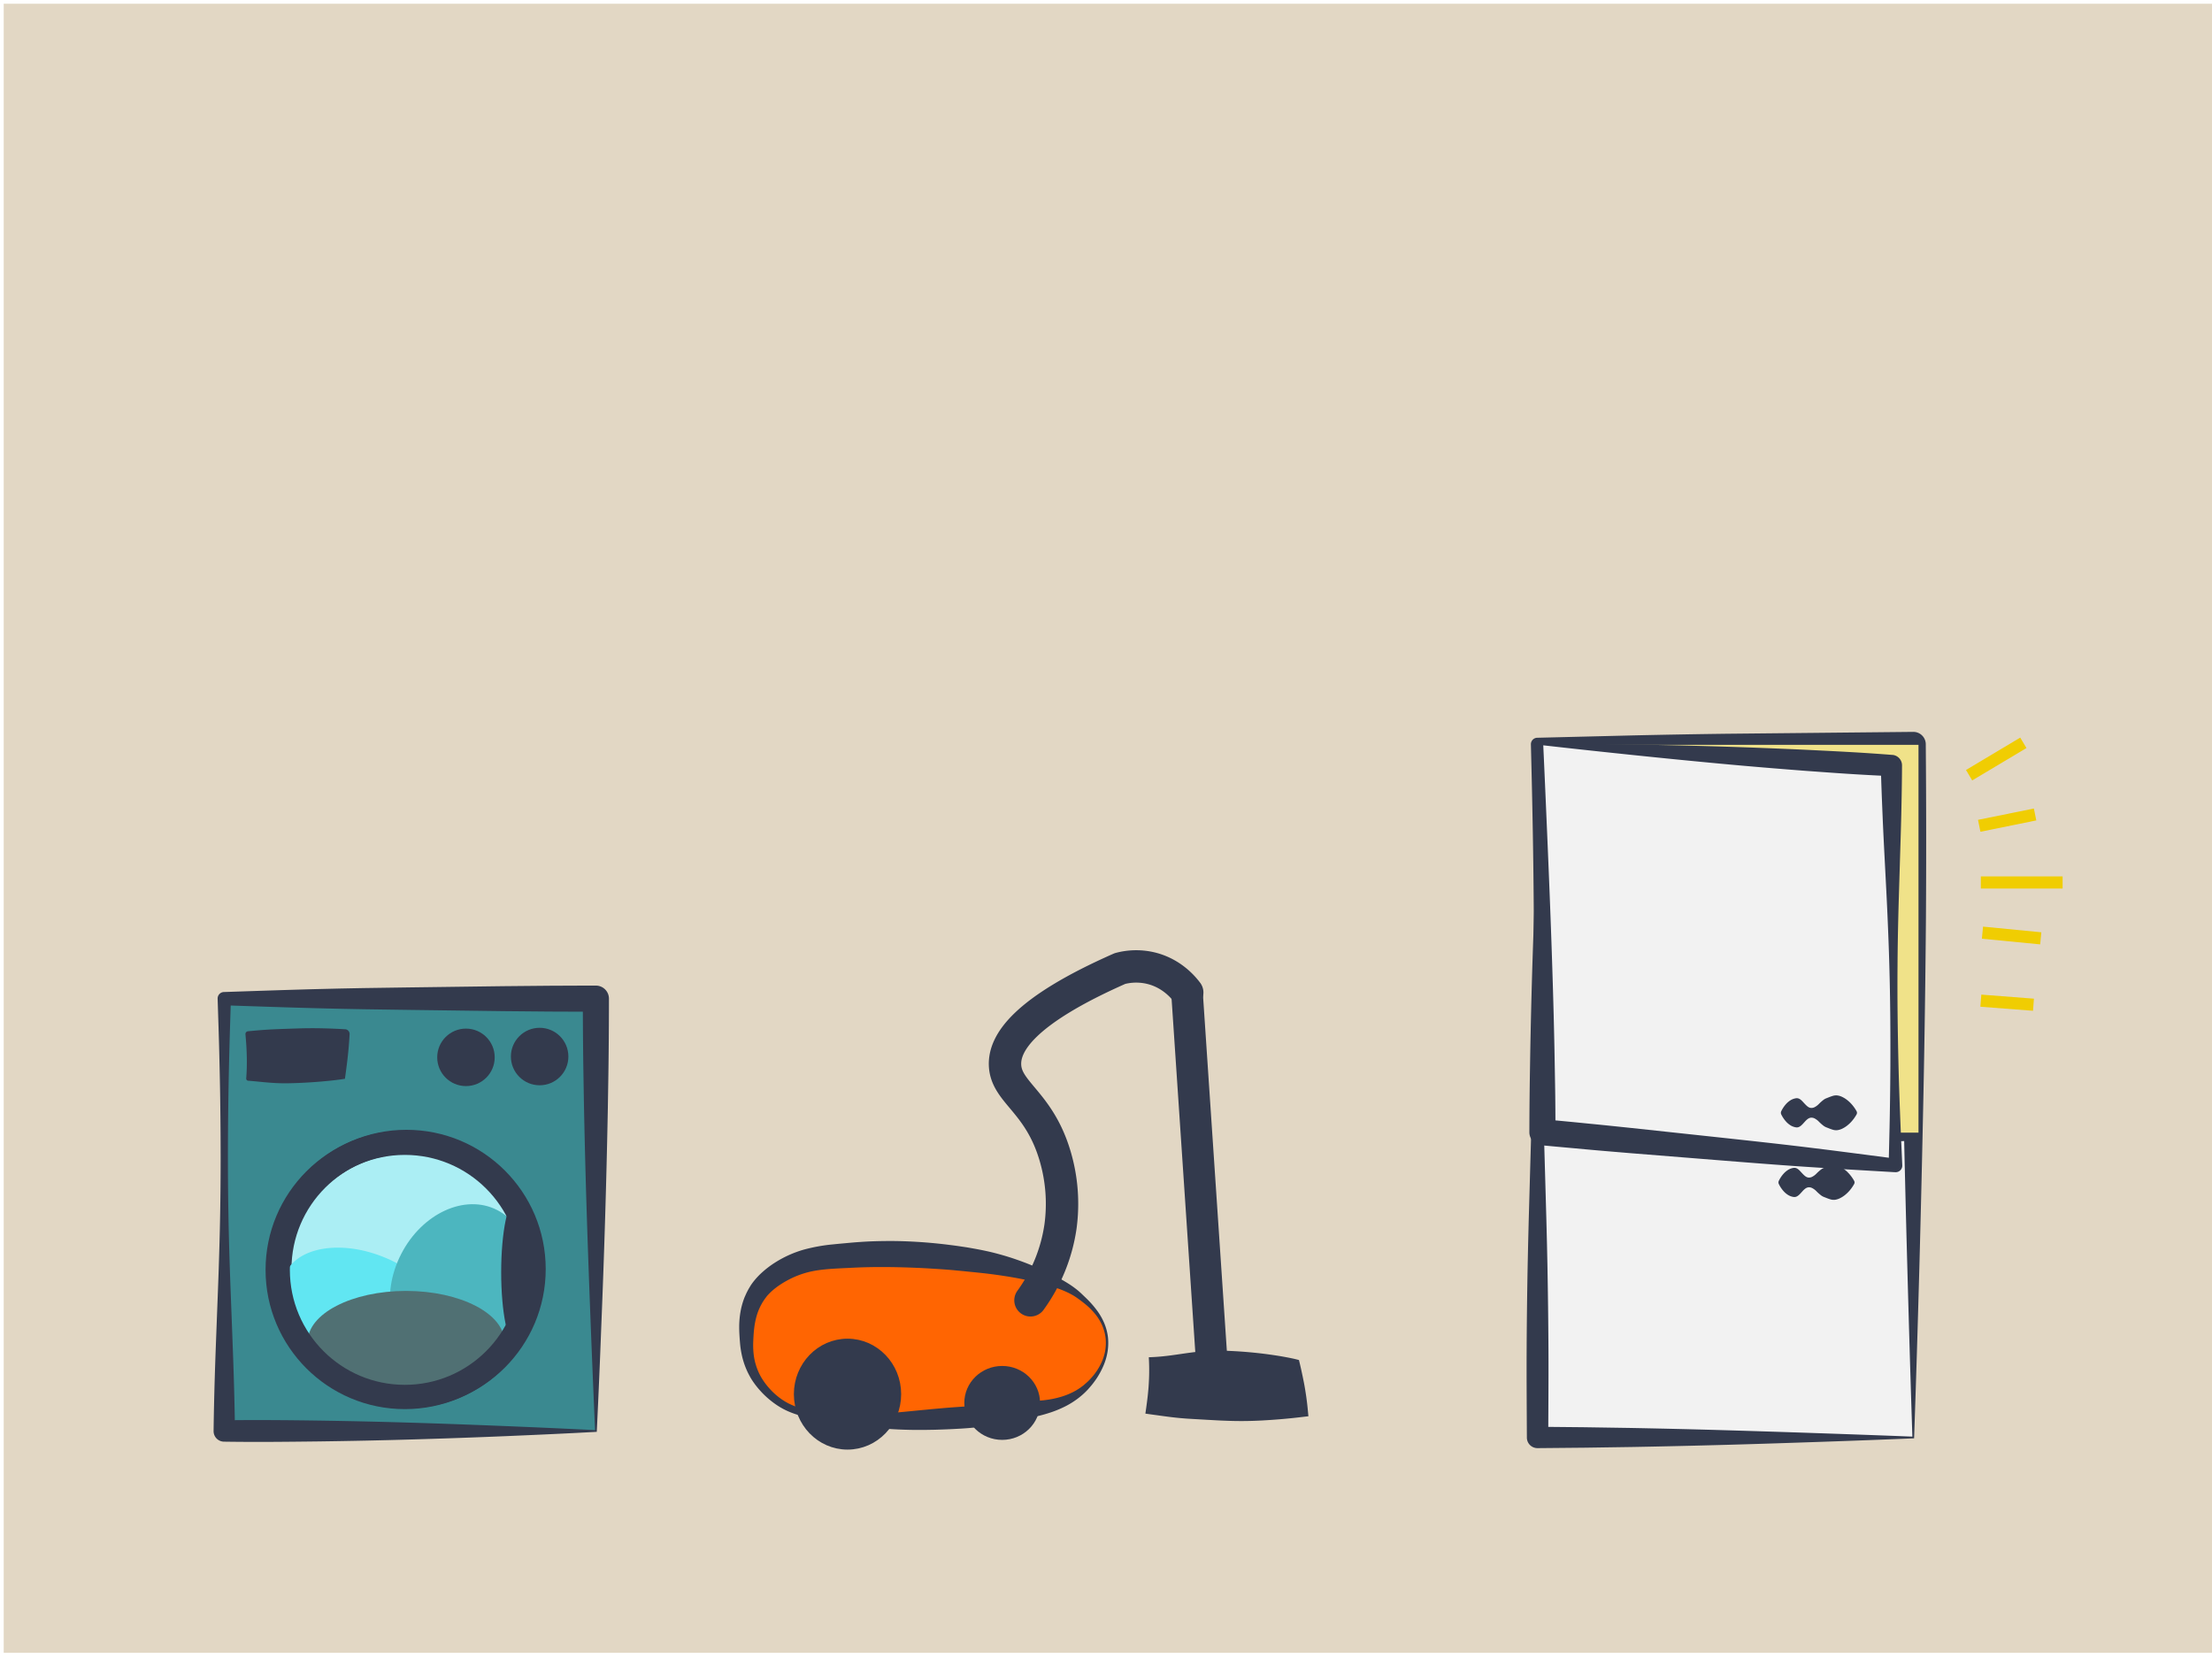 <svg xmlns="http://www.w3.org/2000/svg" viewBox="0 0 2732 2048">
  <defs>
    <style>
      .class-1 {
        fill: #e2d7c4;
      }

      .class-2 {
        fill: #3a8990;
      }

      .class-10, .class-3 {
        fill: #333a4d;
      }

      .class-4 {
        fill: #abeef4;
      }

      .class-10, .class-11, .class-12, .class-14, .class-4, .class-8 {
        stroke: #333a4d;
      }

      .class-11, .class-12, .class-14, .class-4, .class-8 {
        stroke-linecap: round;
        stroke-linejoin: round;
      }

      .class-4, .class-8 {
        stroke-width: 30px;
      }

      .class-5 {
        fill: #61e6f2;
      }

      .class-6 {
        fill: #4cb6bf;
      }

      .class-7 {
        fill: #507073;
      }

      .class-11, .class-12, .class-14, .class-15, .class-8 {
        fill: none;
      }

      .class-9 {
        fill: #ff6502;
      }

      .class-10, .class-15 {
        stroke-miterlimit: 10;
      }

      .class-10 {
        stroke-width: 10px;
      }

      .class-11 {
        stroke-width: 40px;
      }

      .class-12 {
        stroke-width: 39px;
      }

      .class-13 {
        fill: #f2f2f2;
      }

      .class-14 {
        stroke-width: 20px;
      }

      .class-15 {
        stroke: #f0cd02;
        stroke-width: 15px;
      }

      .class-16 {
        fill: #f0e289;
      }
    </style>
  </defs>
  <title>household</title>
  <g id="baggrund">
    <rect class="class-1" x="4.57" y="4.61" width="2727.43" height="2036.89"/>
  </g>
  <g id="vaskemaskine_lag">
    <g id="vaskemaskine">
      <g>
        <rect class="class-2" x="277" y="1233.5" width="459" height="534"/>
        <path class="class-3" d="M737.06,1768.56c-36.36,2-73.73,3.69-111.5,5.28s-76.12,2.94-114.74,4.08-77.58,1.95-116.61,2.48q-29.28.38-58.6.55T277,1780.7h-.35a13,13,0,0,1-12.85-13.19c.28-22.25.81-44.5,1.47-66.75s1.55-44.5,2.38-66.75,1.75-44.5,2.48-66.75,1.37-44.5,1.74-66.75c.82-44.5.78-89,.21-133.5-.25-22.25-.75-44.5-1.28-66.75s-1.32-44.5-2-66.75a8,8,0,0,1,7.7-8.2H277c38.25-1.29,76.5-2.61,114.75-3.63l28.69-.69,28.68-.56,57.38-.83,114.75-1.51,57.37-.53c19.13-.06,38.26-.21,57.38-.18h0a16.12,16.12,0,0,1,16.1,16.14q0,34.1-.38,68.2c-.21,22.73-.64,45.43-1,68.12q-1.31,68-3.36,135.41t-4.74,133.31C741,1682.5,739.1,1726,737.06,1768.56Zm-2.12-2.12c-2-46.41-3.89-91.94-5.62-137s-3.35-89.54-4.74-133.69-2.49-87.94-3.36-131.59c-.34-21.81-.77-43.61-1-65.38s-.36-43.53-.38-65.3L736,1249.64c-19.12,0-38.25-.12-57.38-.18l-57.37-.53-114.75-1.51-57.38-.83-28.68-.56-28.69-.69c-38.25-1-76.5-2.34-114.75-3.63l8.21-8.21c-.69,22.25-1.44,44.5-2,66.75s-1,44.5-1.28,66.75c-.57,44.5-.61,89,.21,133.5.37,22.25,1,44.5,1.74,66.75s1.65,44.5,2.48,66.75,1.71,44.5,2.38,66.75,1.19,44.5,1.47,66.75L277,1754.3q28.11-.4,56.14-.25t56.15.55c37.47.53,75,1.36,112.89,2.48s76.06,2.52,114.76,4.08S694.8,1764.41,734.94,1766.44Z"/>
      </g>
      <circle class="class-3" cx="666.5" cy="1305" r="35.5"/>
      <circle class="class-3" cx="575.5" cy="1306" r="35.5"/>
      <g>
        <rect class="class-3" x="307" y="1277.5" width="118.52" height="54.5"/>
        <path class="class-3" d="M426,1332.49c-4.27.7-8.79,1.27-13.41,1.8s-9.35,1-14.18,1.43c-9.66.86-19.66,1.52-29.82,1.92-5.09.2-10.21.36-15.36.4s-10.36-.15-15.55-.46c-10.39-.61-20.66-1.92-30.69-2.68l-.44,0a2.68,2.68,0,0,1-2.46-2.87c.34-4.54.62-9.08.71-13.63s.11-9.08,0-13.62-.29-9.08-.58-13.62-.68-9.09-1.06-13.63a3.49,3.49,0,0,1,3.16-3.77l.67-.06c9.88-.91,19.75-1.8,29.63-2.26s19.75-.76,29.63-1.09,19.75-.44,29.63-.25,19.75.58,29.63,1.16l.7,0a5.9,5.9,0,0,1,5.57,6.23c-.27,4.91-.6,9.8-1,14.63s-.89,9.58-1.4,14.22-1.08,9.16-1.67,13.52q-.4,3.29-.84,6.44Zm-1-1-1.7-14.63-1.66-13.73c-.52-4.44-1-8.77-1.4-13s-.75-8.45-1-12.62l6.28,6.27q-14.82.87-29.63,1.16c-9.88.19-19.76.06-29.63-.25s-19.75-.69-29.63-1.09-19.75-1.35-29.63-2.26l3.83-3.83c-.38,4.54-.79,9.08-1.06,13.63s-.49,9.08-.58,13.62-.11,9.08,0,13.62.37,9.09.71,13.63l-2.9-2.9c9.72-.76,19.2-2.07,28.56-2.68,4.69-.31,9.37-.46,14.09-.46s9.48.2,14.27.4c9.59.4,19.34,1.06,29.44,1.92q7.56.63,15.44,1.43C414.06,1330.24,419.42,1330.81,425,1331.51Z"/>
      </g>
      <g id="trumle">
        <circle class="class-4" cx="502" cy="1567.5" r="157"/>
        <ellipse class="class-5" cx="450.6" cy="1615.6" rx="67.1" ry="106.89" transform="translate(-1212.34 1396.85) rotate(-66.92)"/>
        <ellipse class="class-6" cx="567.14" cy="1585.77" rx="102.5" ry="80.57" transform="translate(-1102.54 1365.61) rotate(-62.81)"/>
        <ellipse class="class-7" cx="501.5" cy="1657.5" rx="121.5" ry="63"/>
      </g>
      <g id="lage">
        <circle class="class-8" cx="500" cy="1568.5" r="157"/>
        <ellipse class="class-3" cx="637.5" cy="1571.5" rx="18.5" ry="90"/>
      </g>
    </g>
  </g>
  <g id="stovsuger_lag">
    <g id="stovsuger">
      <g>
        <path class="class-9" d="M1367,1652.5c3.22,29.88-17.62,52.29-22,57-23.11,24.86-55.15,29.21-78,32-25.25,3.08-45.76,7.26-78.84,9.4-65.11,4.2-98.57,6.2-143.16,1.6-40.93-4.22-64.71-7-86-23a95.31,95.31,0,0,1-27-31c-9.6-18.38-9.92-35.18-10-46-.1-12.86-.27-36.41,15-58,2.09-3,11.74-16.16,35-28,26.1-13.29,50.24-13.93,79-16,18.84-1.36,77.32-4.79,156,7a422.63,422.63,0,0,1,75,18c33.22,11.31,45.1,20.14,51,25C1344.31,1609.8,1364.16,1626.14,1367,1652.5Z"/>
        <path class="class-3" d="M1368.49,1652.34a69.44,69.44,0,0,1-.59,17.46,73.5,73.5,0,0,1-4.91,16.79,99.14,99.14,0,0,1-8.24,15.49c-1.62,2.45-3.35,4.84-5.16,7.16s-3.76,4.52-5.74,6.77a94.48,94.48,0,0,1-13.43,12,100.66,100.66,0,0,1-15.48,9.47,135.55,135.55,0,0,1-16.75,6.94c-5.71,1.91-11.49,3.54-17.26,4.9-2.89.68-5.76,1.3-8.61,1.9l-8.38,1.68-16.61,3.41c-11.15,2.28-22.58,4.35-34.16,5.83q-8.67,1.1-17.41,1.81c-2.89.22-5.86.44-8.68.6l-8.54.48c-5.69.3-11.39.55-17.11.72-2.86.09-5.71.21-8.58.26l-8.6.14a565.73,565.73,0,0,1-69.31-3.14c-5.78-.64-11.53-1.38-17.26-2.18-2.87-.39-5.73-.82-8.58-1.26s-5.71-.86-8.52-1.32l-17-2.65c-5.69-.88-11.37-1.84-17.08-2.91-11.38-2.14-22.92-4.94-33.89-9.84a91.44,91.44,0,0,1-15.6-9,110.17,110.17,0,0,1-13.71-11.52c-1.06-1.06-2.11-2.13-3.12-3.23s-2-2.22-3-3.34c-1.95-2.28-3.83-4.64-5.59-7.1a79,79,0,0,1-5-7.71c-1.48-2.66-2.89-5.37-4.14-8.17a97.21,97.21,0,0,1-5.89-17.46,116.52,116.52,0,0,1-2.7-18.07c-.25-3-.44-5.81-.61-8.77s-.28-6-.27-9a108.6,108.6,0,0,1,1.5-18.64,91.55,91.55,0,0,1,5.18-18.6l2-4.49c.7-1.48,1.48-2.93,2.23-4.39s1.65-2.84,2.48-4.27,1.82-2.87,2.84-4.27a89.93,89.93,0,0,1,13.46-14.45A116.26,116.26,0,0,1,958,1559a135.9,135.9,0,0,1,34.55-15.44,212.83,212.83,0,0,1,36.08-6.53c5.85-.61,11.58-1.12,17.23-1.64l4.22-.39,4.37-.38c2.92-.23,5.84-.45,8.76-.63,11.67-.82,23.34-1.1,35-1.14s23.29.38,34.91,1.08,23.19,1.78,34.73,3.13c5.76.75,11.53,1.4,17.27,2.28l8.61,1.28c2.87.46,5.72,1,8.58,1.5,5.71,1,11.41,2.14,17.17,3.4s11.44,2.73,17.1,4.33,11.28,3.31,16.83,5.22,11.06,3.9,16.5,6.06q16.33,6.48,32,14.4c5.22,2.68,10.4,5.48,15.43,8.6a118.64,118.64,0,0,1,14.58,10.34c1.15,1,2.27,2,3.35,3l3.13,3c2.1,2,4.2,4,6.23,6.1a115.5,115.5,0,0,1,11.23,13.45,75.54,75.54,0,0,1,8.42,15.37A64.69,64.69,0,0,1,1368.49,1652.34Zm-3,.32a55.33,55.33,0,0,0-4.39-16,62.18,62.18,0,0,0-8.78-14,84.88,84.88,0,0,0-11.8-11.72c-2.17-1.76-4.34-3.51-6.62-5.16l-3.44-2.48c-1.13-.79-2.25-1.56-3.39-2.28-9.19-5.72-19.7-9.54-30.34-12.76s-21.62-5.76-32.56-8-21.91-4-32.88-5.56c-5.49-.75-11-1.48-16.46-2.07s-11-1.18-16.62-1.72l-8.34-.85-8.35-.78c-5.55-.59-11.13-1-16.69-1.42-11.14-.74-22.27-1.49-33.41-1.91-22.27-.94-44.56-1.26-66.71-.58-2.77.09-5.53.2-8.3.33l-8.45.41c-5.72.27-11.35.52-16.85.85-11,.65-21.46,1.7-31.35,4A111.07,111.07,0,0,0,971.52,1582c-2.23,1.22-4.41,2.52-6.53,3.88-1.06.68-2.09,1.39-3.14,2.08s-2.05,1.43-3,2.19a73.91,73.91,0,0,0-10.67,9.64,30.45,30.45,0,0,0-2.14,2.67c-.69,1-1.49,1.9-2.12,2.92s-1.35,2-2,3.05l-1.8,3.17a70.73,70.73,0,0,0-5.61,13.77,97.13,97.13,0,0,0-3,15.18c-.33,2.63-.57,5.3-.75,8s-.33,5.63-.44,8.32a102.4,102.4,0,0,0,.52,15.91,78,78,0,0,0,1.29,7.76c.31,1.28.59,2.57,1,3.82l.54,1.9.62,1.88a73.77,73.77,0,0,0,2.92,7.37,65.14,65.14,0,0,0,3.74,7,85.55,85.55,0,0,0,9.72,12.87,84,84,0,0,0,12,11c1.09.78,2.16,1.6,3.27,2.36l3.39,2.18c1.17.67,2.35,1.31,3.53,2s2.42,1.18,3.63,1.78c9.79,4.57,20.64,7,31.7,8.55,1.39.18,2.77.4,4.16.56l4.19.45c2.79.31,5.61.54,8.42.8,5.64.41,11.29.8,17,1.08,11.34.6,22.54.78,33.77.43,22.42-.57,44.74-3.19,67.29-5.3l8.46-.82,8.47-.75c5.65-.51,11.32-1,17-1.41l8.52-.61,8.36-.58q8.31-.62,16.61-1.32l33.59-3.09c5.7-.48,11.44-1,17.24-1.29s11.37-.51,16.88-.9,10.91-.85,16.26-1.65a116.14,116.14,0,0,0,15.76-3.47,87.53,87.53,0,0,0,15-5.89c1.19-.62,2.39-1.26,3.57-1.91l3.44-2.14a40.56,40.56,0,0,0,3.34-2.32l1.64-1.21a16.52,16.52,0,0,0,1.6-1.27c2-1.79,4.17-3.55,6.11-5.53s3.77-4,5.54-6.15a74.28,74.28,0,0,0,9-13.91,60.1,60.1,0,0,0,5.42-15.68A58.64,58.64,0,0,0,1365.51,1652.66Z"/>
      </g>
      <ellipse class="class-10" cx="1046.75" cy="1722" rx="61.25" ry="63.5"/>
      <ellipse class="class-10" cx="1237.78" cy="1732.84" rx="41.78" ry="40.66"/>
      <path class="class-11" d="M1272.72,1606.11a205.42,205.42,0,0,0,37.07-91.11,208.24,208.24,0,0,0-6.71-87.36c-19.82-66.92-60.27-78.09-61.78-111.81-1.22-27.33,23.21-67.11,142-119.54a78.15,78.15,0,0,1,38.61-.35c25.83,6.42,40.21,24.36,44.41,30"/>
      <line class="class-12" x1="1466" y1="1225.5" x2="1498.5" y2="1710"/>
      <g>
        <rect class="class-3" x="1423.75" y="1680.93" width="179.5" height="58.15"/>
        <path class="class-3" d="M1602.19,1682c-9.06,1.64-17.48,2.92-25.71,4.14s-16.11,2.27-23.83,3.22c-15.42,1.88-30,3.24-44.27,4a200.18,200.18,0,0,1-21.05.15,204.82,204.82,0,0,1-20.67-2.22c-6.92-1.06-13.94-2.31-21.11-3.36s-14.46-1.84-21.8-2.19l4.76-4.75a266,266,0,0,0,.32,29.07c.14,2.42.36,4.85.55,7.27s.44,4.84.73,7.27c.53,4.84,1.19,9.69,1.85,14.53l-8.21-8.21c7.48-1,15-2.14,22.44-3s15-1.61,22.43-2.06l22.44-1.3,11.22-.61,5.61-.29,5.61-.21c15-.64,29.92-.5,44.88.28s29.91,2,44.87,3.75l-11.71,11.7q.4-3.1.93-6.28c.36-2.11.68-4.24,1.11-6.41.79-4.33,1.69-8.8,2.65-13.47s2-9.56,3-14.7S1601.21,1687.69,1602.19,1682Zm2.12-2.12c1,4,2,8.29,3,12.84s2,9.36,3,14.38,1.86,10.24,2.65,15.6c.43,2.68.75,5.4,1.11,8.13s.66,5.49.93,8.25l1,10.23-12.71,1.48c-15,1.74-29.92,2.94-44.87,3.75s-29.92.92-44.88.28l-5.61-.21-5.61-.29-11.22-.61-22.44-1.3q-11.2-.68-22.43-2.07c-7.48-.9-15-2-22.44-3l-9.16-1.28,1-6.94c.66-4.84,1.32-9.69,1.85-14.53.29-2.43.48-4.85.73-7.27s.41-4.85.55-7.27a266,266,0,0,0,.32-29.07l-.21-4.54,5-.22c7.62-.35,15.28-1.15,23.07-2.19s15.73-2.3,23.77-3.36,16.16-1.89,24.2-2.22,16-.23,23.83.16c15.67.7,31,2.06,45.48,3.94,7.24,1,14.28,2,21,3.22S1598.41,1678.22,1604.31,1679.87Z"/>
      </g>
    </g>
  </g>
  <g id="koleskab_lag">
    <g id="koleskab">
      <g>
        <rect class="class-13" x="1899" y="919.5" width="464" height="856"/>
        <path class="class-3" d="M2364.06,1776.56c-37.24,1.56-75.15,3-113.42,4.3s-76.94,2.61-115.9,3.68-78.17,2-117.5,2.72l-59.08.88-59.16.55a13.07,13.07,0,0,1-13.19-13v-.24c-.15-35.67-.45-71.33-.29-107s.61-71.33,1.3-107l.58-26.75.67-26.75,1.51-53.5c1-35.67,2.11-71.33,2.93-107s1.44-71.33,1.73-107,.28-71.33.11-107c-.33-71.33-1.76-142.67-3.56-214a8,8,0,0,1,7.8-8.2h.41l116-2.85q58-1.32,116-2.07L2363,904a15.33,15.33,0,0,1,15.49,15.17v.32q.89,108.36.18,217-.89,108.45-3.08,216.23t-5.05,213.9C2368.59,1637.36,2366.5,1707.53,2364.06,1776.56Zm-2.12-2.12c-2.44-73.64-4.53-146.13-6.48-218.06s-3.65-143.2-5.05-214.09-2.49-141.41-3.08-211.78-.41-140.58.18-211L2363,935l-232-2.36q-58-.76-116-2.07l-116-2.85,8.21-8.21c-1.8,71.33-3.23,142.67-3.56,214-.17,35.67-.24,71.33.11,107s.88,71.33,1.73,107,1.93,71.33,2.93,107l1.51,53.5.67,26.75.58,26.75q1,53.51,1.3,107c.16,35.67-.14,71.33-.29,107L1899,1762.31l56.84.55,56.92.88c38,.73,76.1,1.6,114.5,2.72s77,2.34,116.1,3.68S2321.84,1772.88,2361.94,1774.44Z"/>
      </g>
      <line class="class-14" x1="1906.02" y1="1400.5" x2="2350" y2="1399.5"/>
      <path class="class-3" d="M2200,1326.5a37.81,37.81,0,0,1,5.81-8.72,25.57,25.57,0,0,1,5.81-4.88,17.67,17.67,0,0,1,5.82-2.23,7.88,7.88,0,0,1,2.9-.11,7.62,7.62,0,0,1,2.91,1.24c1.94,1.24,3.87,3.62,5.81,5.66s3.88,3.91,5.82,4.61a6.77,6.77,0,0,0,2.9.41,8.84,8.84,0,0,0,2.91-.7,20.3,20.3,0,0,0,5.81-4.23,53.45,53.45,0,0,1,5.81-5.14,15,15,0,0,1,2.91-1.67c1-.4,1.94-.76,2.9-1.14a58.83,58.83,0,0,1,5.82-2.08,14,14,0,0,1,5.81-.4,20,20,0,0,1,5.81,1.91,31.68,31.68,0,0,1,5.82,3.67,41,41,0,0,1,5.81,5.52,47.52,47.52,0,0,1,5.81,8.28,4.15,4.15,0,0,1,0,4,47.52,47.52,0,0,1-5.81,8.28,41,41,0,0,1-5.81,5.52,31.68,31.68,0,0,1-5.82,3.67,20,20,0,0,1-5.81,1.91,14,14,0,0,1-5.81-.4,58.83,58.83,0,0,1-5.82-2.08c-1-.38-1.93-.74-2.9-1.14a15,15,0,0,1-2.91-1.67,53.45,53.45,0,0,1-5.81-5.14,20.3,20.3,0,0,0-5.81-4.23,8.84,8.84,0,0,0-2.91-.7,6.77,6.77,0,0,0-2.9.41c-1.94.7-3.88,2.46-5.82,4.61s-3.87,4.42-5.81,5.66a7.62,7.62,0,0,1-2.91,1.24,7.88,7.88,0,0,1-2.9-.11,17.67,17.67,0,0,1-5.82-2.23,25.57,25.57,0,0,1-5.81-4.88,37.81,37.81,0,0,1-5.81-8.72A4.57,4.57,0,0,1,2200,1326.5Z"/>
      <path class="class-3" d="M2197,1458.5a37.81,37.81,0,0,1,5.81-8.72,25.57,25.57,0,0,1,5.81-4.88,17.67,17.67,0,0,1,5.82-2.23,7.88,7.88,0,0,1,2.9-.11,7.62,7.62,0,0,1,2.91,1.24c1.94,1.24,3.87,3.62,5.81,5.66s3.88,3.91,5.82,4.61a6.77,6.77,0,0,0,2.9.41,8.84,8.84,0,0,0,2.91-.7,20.3,20.3,0,0,0,5.81-4.23,53.45,53.45,0,0,1,5.81-5.14,15,15,0,0,1,2.91-1.67c1-.4,1.94-.76,2.9-1.14a58.83,58.83,0,0,1,5.82-2.08,14,14,0,0,1,5.81-.4,20,20,0,0,1,5.81,1.91,31.68,31.68,0,0,1,5.82,3.67,41,41,0,0,1,5.81,5.52,47.52,47.52,0,0,1,5.81,8.28,4.15,4.15,0,0,1,0,4,47.52,47.52,0,0,1-5.81,8.28,41,41,0,0,1-5.81,5.52,31.68,31.68,0,0,1-5.82,3.67,20,20,0,0,1-5.81,1.91,14,14,0,0,1-5.81-.4,58.83,58.83,0,0,1-5.82-2.08c-1-.38-1.93-.74-2.9-1.14a15,15,0,0,1-2.91-1.67,53.45,53.45,0,0,1-5.81-5.14,20.3,20.3,0,0,0-5.81-4.23,8.84,8.84,0,0,0-2.91-.7,6.77,6.77,0,0,0-2.9.41c-1.94.7-3.88,2.46-5.82,4.61s-3.87,4.42-5.81,5.66a7.62,7.62,0,0,1-2.91,1.24,7.88,7.88,0,0,1-2.9-.11,17.67,17.67,0,0,1-5.82-2.23,25.57,25.57,0,0,1-5.81-4.88,37.81,37.81,0,0,1-5.81-8.72A4.57,4.57,0,0,1,2197,1458.5Z"/>
    </g>
  </g>
  <g id="koleskabdor_lag">
    <g id="koleskabdor">
      <line class="class-15" x1="2432" y1="957.5" x2="2499" y2="917.5"/>
      <line class="class-15" x1="2444.5" y1="1020" x2="2513.5" y2="1006"/>
      <line class="class-15" x1="2446.5" y1="1090" x2="2547.5" y2="1090"/>
      <line class="class-15" x1="2448.5" y1="1152" x2="2520.5" y2="1159"/>
      <line class="class-15" x1="2446.5" y1="1236" x2="2511.5" y2="1241"/>
      <rect class="class-16" x="1905.5" y="920" width="464" height="479"/>
      <g>
        <polygon class="class-13" points="1905 919.5 2336 945.5 2341 1439.5 1905 1398.5 1905 919.5"/>
        <path class="class-3" d="M1904,918.41c34.06.05,69.16.5,104.68,1.05s71.61,1.33,108,2.37,73.09,2.46,109.85,4.1c18.39.91,36.78,1.78,55.18,2.81s36.79,2.24,55.13,3.68l.42,0a12.94,12.94,0,0,1,11.89,12.92c-.08,20.58-.47,41.17-.94,61.76s-1.18,41.19-1.79,61.78-1.31,41.18-1.82,61.77-.88,41.18-1,61.77c-.36,41.17.22,82.34,1.21,123.5.49,20.58,1.19,41.16,2,61.74l.61,15.43.68,15.43,1.37,30.87a8.11,8.11,0,0,1-7.74,8.46,7.48,7.48,0,0,1-.82,0l-.59,0-54.69-3.19L2258.2,1443l-27.33-1.77c-36.42-2.42-72.8-5.34-109.19-8.23l-109.14-8.74c-18.18-1.54-36.37-3-54.54-4.69s-36.35-3.26-54.51-5h-.1a16.15,16.15,0,0,1-14.5-16q.08-30.68.49-61.35c.34-20.44.62-40.88,1.07-61.27q1.27-61.19,3.42-121.69t4.69-119.54C1900.28,995.3,1902,956.41,1904,918.41Zm2.06,2.18c1.93,41.83,3.69,82.78,5.41,123.26s3.32,80.4,4.69,120,2.57,78.77,3.42,117.81c.45,19.53.73,39,1.07,58.48s.44,38.93.49,58.4l-14.6-16q27.26,2.46,54.49,5.21c18.16,1.75,36.31,3.68,54.46,5.56L2124.32,1405c36.28,3.94,72.57,7.85,108.81,12.27l27.17,3.35,27.17,3.49,54.31,7.06-9.15,8.42.74-30.88.37-15.44.3-15.45q.55-30.88.72-61.76c.15-41.17-.1-82.34-1.29-123.5-.56-20.58-1.37-41.16-2.27-61.73s-2-41.15-3.07-61.73-2.15-41.15-3-61.72-1.69-41.16-2.19-61.74l12.31,13c-17.58-.73-35.1-1.71-52.62-2.82s-35-2.43-52.57-3.69c-35.07-2.69-70.2-5.59-105.65-8.9s-71.22-6.85-107.52-10.63S1943.8,924.87,1906,920.59Z"/>
      </g>
      <path class="class-3" d="M2200,1372.5a37.81,37.81,0,0,1,5.81-8.72,25.57,25.57,0,0,1,5.81-4.88,17.67,17.67,0,0,1,5.82-2.23,7.88,7.88,0,0,1,2.9-.11,7.62,7.62,0,0,1,2.91,1.24c1.94,1.24,3.87,3.62,5.81,5.66s3.88,3.91,5.82,4.61a6.77,6.77,0,0,0,2.9.41,8.84,8.84,0,0,0,2.91-.7,20.3,20.3,0,0,0,5.81-4.23,53.45,53.45,0,0,1,5.81-5.14,15,15,0,0,1,2.91-1.67c1-.4,1.94-.76,2.9-1.14a58.83,58.83,0,0,1,5.82-2.08,14,14,0,0,1,5.81-.4,20,20,0,0,1,5.81,1.91,31.68,31.68,0,0,1,5.82,3.67,41,41,0,0,1,5.81,5.52,47.52,47.52,0,0,1,5.81,8.28,4.15,4.15,0,0,1,0,4,47.52,47.52,0,0,1-5.81,8.28,41,41,0,0,1-5.81,5.52,31.68,31.68,0,0,1-5.82,3.67,20,20,0,0,1-5.81,1.91,14,14,0,0,1-5.81-.4,58.83,58.83,0,0,1-5.82-2.08c-1-.38-1.93-.74-2.9-1.14a15,15,0,0,1-2.91-1.67,53.45,53.45,0,0,1-5.81-5.14,20.3,20.3,0,0,0-5.81-4.23,8.84,8.84,0,0,0-2.91-.7,6.77,6.77,0,0,0-2.9.41c-1.94.7-3.88,2.46-5.82,4.61s-3.87,4.42-5.81,5.66a7.62,7.62,0,0,1-2.91,1.24,7.88,7.88,0,0,1-2.9-.11,17.67,17.67,0,0,1-5.82-2.23,25.57,25.57,0,0,1-5.81-4.88,37.81,37.81,0,0,1-5.81-8.72A4.57,4.57,0,0,1,2200,1372.5Z"/>
    </g>
  </g>
</svg>
